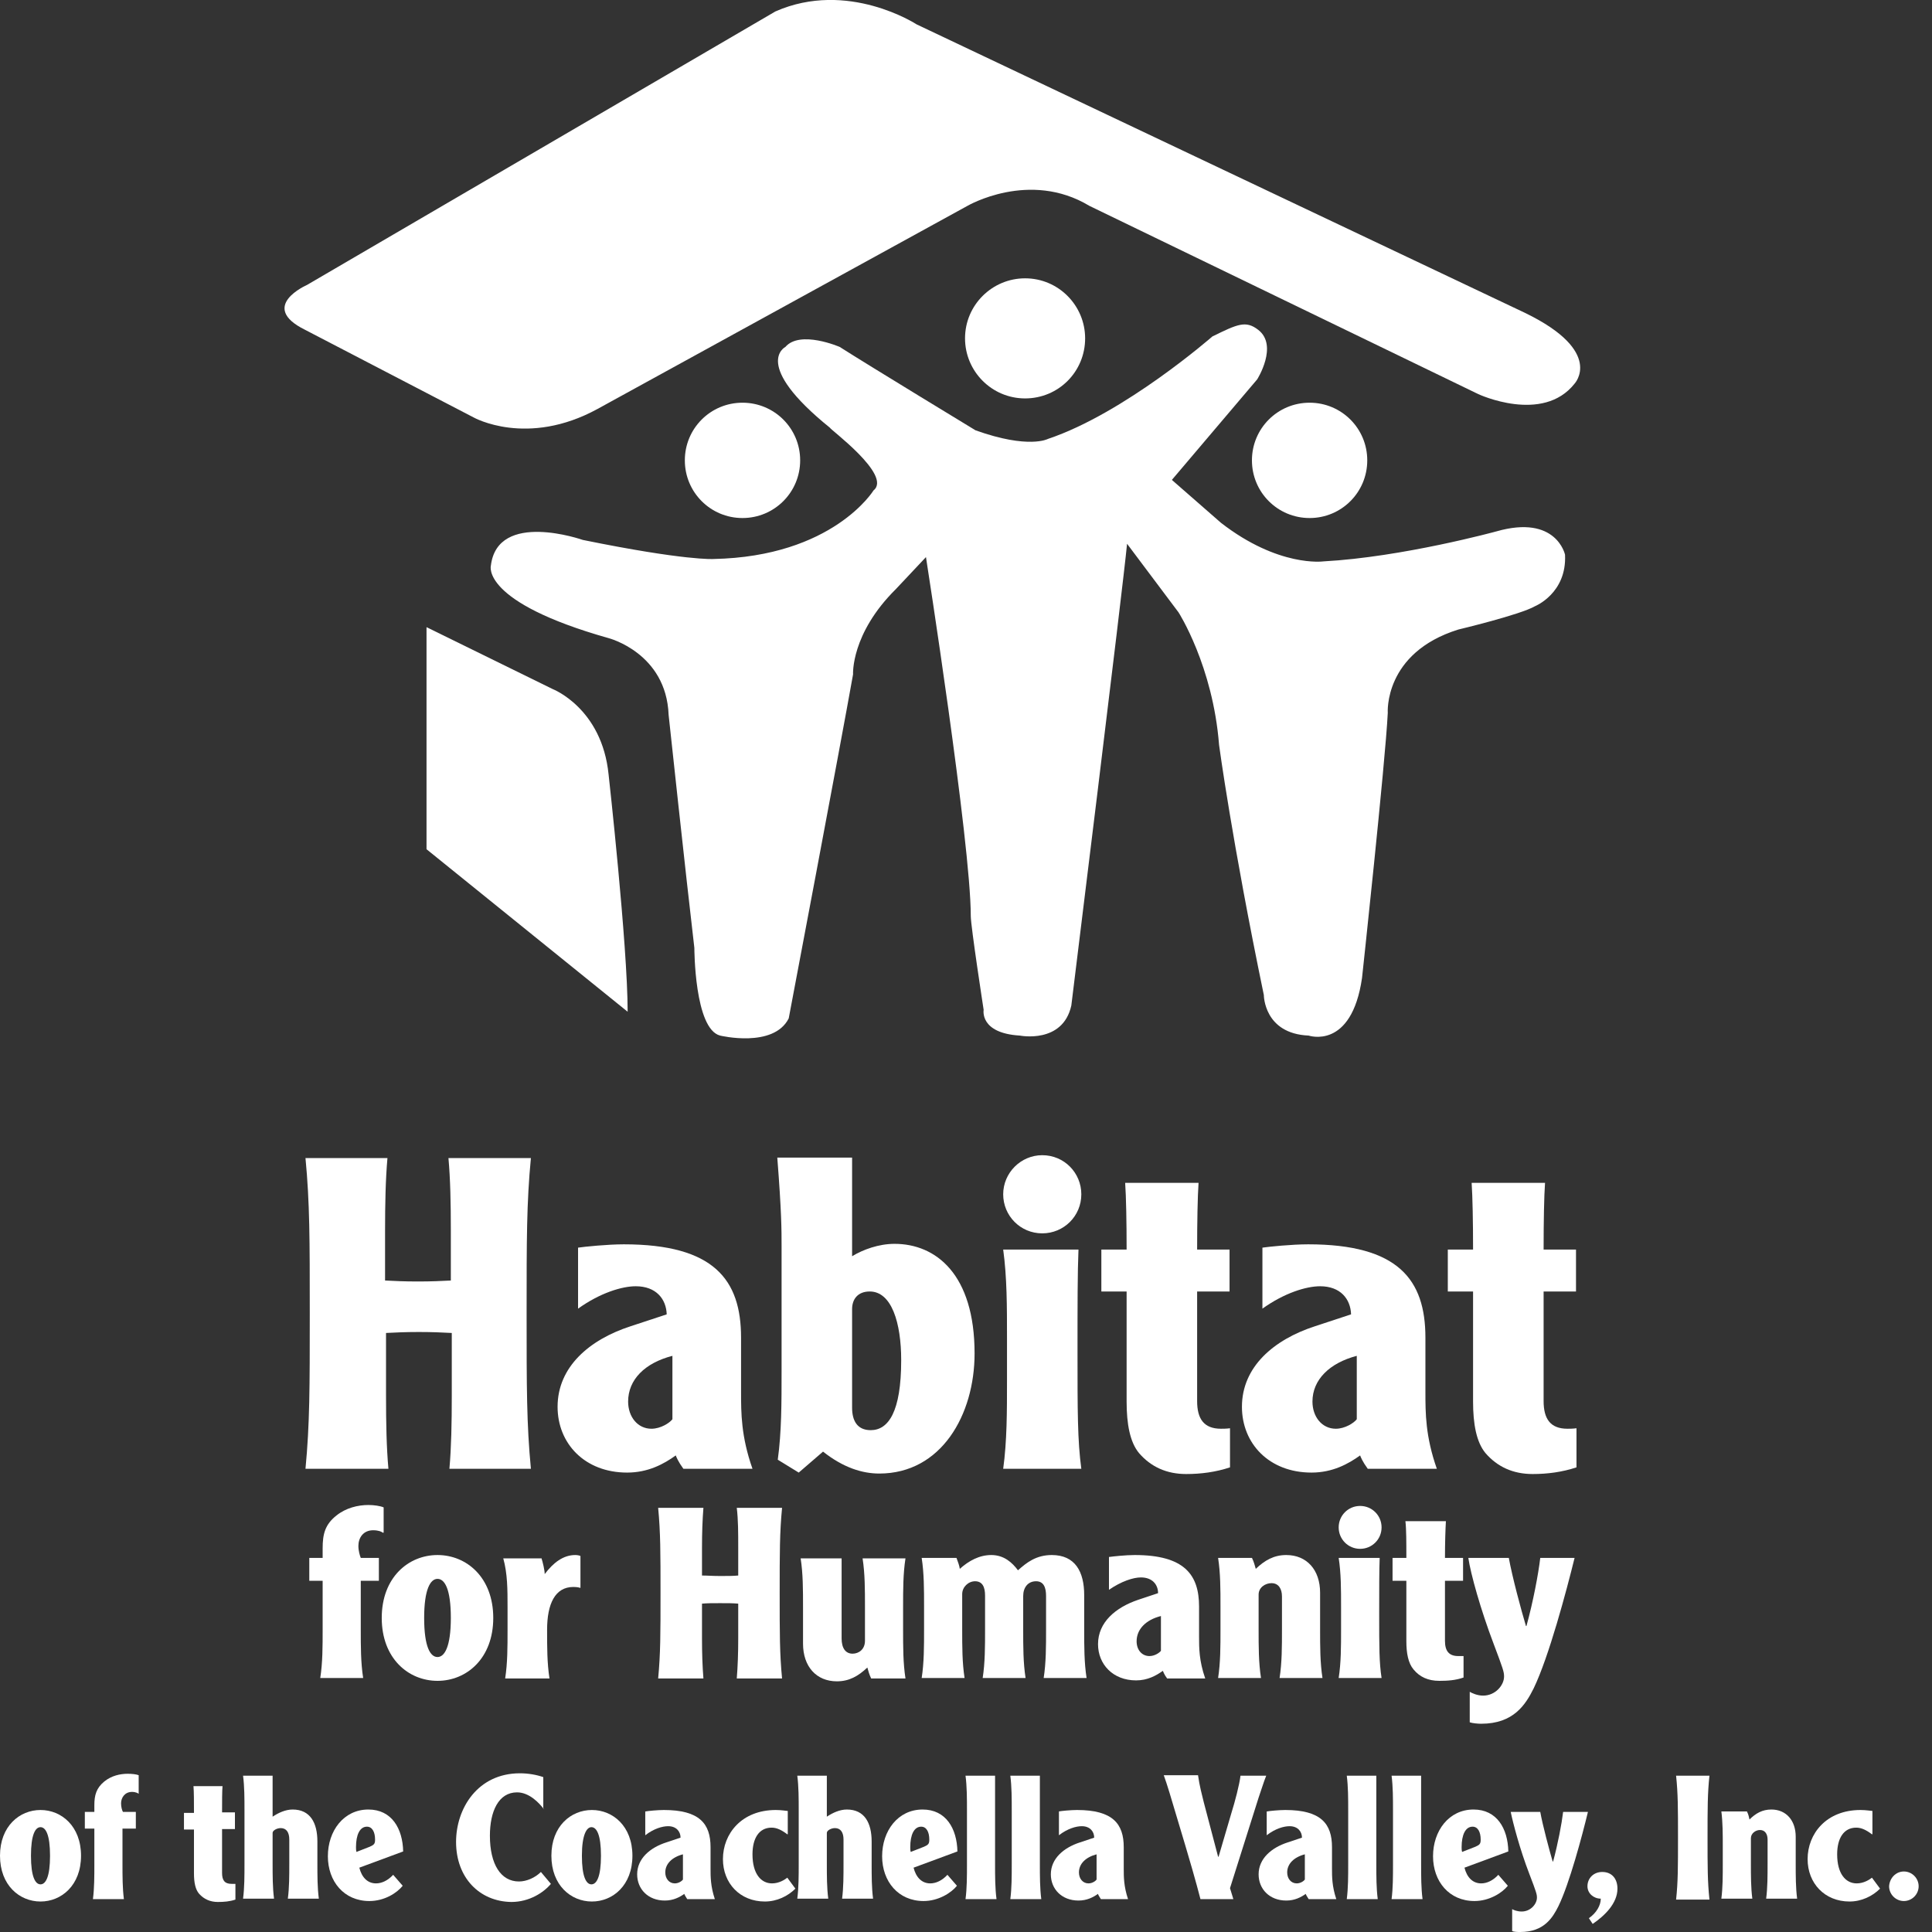 <svg width="68" height="68" viewBox="0 0 68 68" fill="none" xmlns="http://www.w3.org/2000/svg">
<rect x="0" y="0" width="68" height="68" fill="#333333" stroke="none"/>
<g clip-path="url(#clip0_680_7554)">
<path d="M13.637 40.76C13.57 41.514 13.553 42.387 13.553 43.309V45.07C13.889 45.087 14.224 45.104 14.71 45.104C15.197 45.104 15.532 45.087 15.868 45.07V43.309C15.868 42.37 15.851 41.498 15.784 40.76H18.686C18.535 42.336 18.535 43.628 18.535 46.228C18.535 48.828 18.535 50.119 18.686 51.696H15.818C15.885 50.941 15.901 50.069 15.901 49.146V46.916C15.566 46.899 15.23 46.882 14.744 46.882C14.258 46.882 13.922 46.899 13.587 46.916V49.146C13.587 50.086 13.604 50.958 13.671 51.696H10.752C10.903 50.119 10.903 48.828 10.903 46.228C10.903 43.628 10.903 42.336 10.752 40.76H13.637Z" fill="white"/>
<path d="M20.346 43.913C20.564 43.88 21.386 43.796 21.956 43.796C25.127 43.796 26.083 45.037 26.083 47.083V48.995C26.083 49.733 26.083 50.555 26.485 51.696H24.053C23.869 51.444 23.802 51.277 23.785 51.226C23.366 51.528 22.812 51.83 22.074 51.83C20.581 51.83 19.625 50.807 19.625 49.515C19.625 48.106 20.749 47.15 22.191 46.681L23.466 46.261C23.449 45.725 23.097 45.272 22.376 45.272C21.889 45.272 21.118 45.507 20.346 46.06V43.913ZM23.667 47.721C22.695 47.972 22.108 48.559 22.108 49.331C22.108 49.868 22.443 50.287 22.929 50.287C23.248 50.287 23.567 50.086 23.667 49.952V47.721Z" fill="white"/>
<path d="M29.991 40.76V44.215C30.377 43.98 30.931 43.779 31.484 43.779C32.944 43.779 34.302 44.852 34.302 47.637C34.302 49.801 33.128 51.864 30.948 51.864C30.36 51.864 29.689 51.663 28.968 51.092L28.113 51.83L27.375 51.377C27.509 50.404 27.509 49.364 27.509 48.258V43.863C27.509 43.292 27.509 42.672 27.358 40.743H29.991V40.76ZM29.991 49.549C29.991 49.985 30.159 50.337 30.645 50.337C31.266 50.337 31.719 49.7 31.719 47.872C31.719 46.563 31.384 45.456 30.612 45.456C30.193 45.456 29.991 45.725 29.991 46.077V49.549Z" fill="white"/>
<path d="M36.684 40.659C37.456 40.659 38.059 41.28 38.059 42.035C38.059 42.806 37.439 43.41 36.684 43.41C35.912 43.41 35.309 42.789 35.309 42.035C35.309 41.28 35.929 40.659 36.684 40.659ZM37.959 43.98C37.925 44.769 37.925 45.943 37.925 47.587C37.925 49.666 37.925 50.706 38.059 51.696H35.309C35.443 50.723 35.443 49.683 35.443 48.576V47.1C35.443 45.993 35.443 44.953 35.309 43.98H37.959Z" fill="white"/>
<path d="M42.185 41.632C42.152 42.102 42.135 43.007 42.135 43.98H43.276V45.456H42.135V49.314C42.135 49.935 42.37 50.287 42.974 50.287C43.058 50.287 43.158 50.287 43.292 50.27V51.646C42.789 51.813 42.269 51.881 41.749 51.881C41.062 51.881 40.508 51.629 40.089 51.143C39.77 50.757 39.653 50.119 39.653 49.331V45.456H38.764V43.98H39.653C39.653 43.024 39.636 42.118 39.602 41.632H42.185Z" fill="white"/>
<path d="M44.433 43.913C44.651 43.88 45.473 43.796 46.043 43.796C49.214 43.796 50.17 45.037 50.17 47.083V48.995C50.17 49.733 50.17 50.555 50.572 51.696H48.14C47.956 51.444 47.889 51.277 47.872 51.226C47.452 51.528 46.899 51.83 46.161 51.83C44.668 51.83 43.712 50.807 43.712 49.515C43.712 48.106 44.836 47.15 46.278 46.681L47.553 46.261C47.536 45.725 47.184 45.272 46.463 45.272C45.976 45.272 45.205 45.507 44.433 46.06V43.913ZM47.754 47.721C46.798 47.972 46.194 48.559 46.194 49.331C46.194 49.868 46.53 50.287 47.016 50.287C47.335 50.287 47.654 50.086 47.754 49.952V47.721Z" fill="white"/>
<path d="M54.38 41.632C54.346 42.102 54.33 43.007 54.33 43.98H55.47V45.456H54.33V49.314C54.33 49.935 54.564 50.287 55.168 50.287C55.252 50.287 55.353 50.287 55.487 50.27V51.646C54.984 51.813 54.464 51.881 53.944 51.881C53.256 51.881 52.703 51.629 52.283 51.143C51.964 50.757 51.847 50.119 51.847 49.331V45.456H50.958V43.98H51.847C51.847 43.024 51.83 42.118 51.797 41.632H54.38Z" fill="white"/>
<path d="M13.469 53.944C13.436 53.91 13.318 53.86 13.134 53.86C12.782 53.86 12.614 54.128 12.614 54.413C12.614 54.581 12.664 54.749 12.698 54.833H13.335V55.638H12.698V57.349C12.698 57.953 12.698 58.523 12.782 59.06H11.272C11.356 58.523 11.356 57.953 11.356 57.349V55.638H10.886V54.833H11.356V54.497C11.356 53.994 11.44 53.658 11.842 53.34C12.178 53.072 12.597 52.971 12.966 52.971C13.167 52.971 13.386 53.004 13.503 53.055V53.944H13.469Z" fill="white"/>
<path d="M17.361 56.946C17.361 58.372 16.422 59.16 15.399 59.16C14.375 59.16 13.436 58.372 13.436 56.946C13.436 55.52 14.375 54.732 15.399 54.732C16.422 54.732 17.361 55.52 17.361 56.946ZM14.929 56.946C14.929 57.969 15.147 58.322 15.399 58.322C15.65 58.322 15.868 57.953 15.868 56.946C15.868 55.923 15.65 55.571 15.399 55.571C15.147 55.571 14.929 55.94 14.929 56.946Z" fill="white"/>
<path d="M19.055 54.833C19.105 54.984 19.172 55.269 19.172 55.403C19.474 55 19.826 54.732 20.246 54.732C20.33 54.732 20.397 54.749 20.43 54.766V55.889C20.33 55.856 20.212 55.856 20.179 55.856C19.541 55.856 19.256 56.443 19.256 57.365C19.256 57.969 19.256 58.54 19.34 59.076H17.78C17.864 58.54 17.864 57.969 17.864 57.365V56.56C17.864 55.956 17.864 55.386 17.713 54.849H19.055V54.833Z" fill="white"/>
<path d="M24.758 53.071C24.724 53.491 24.708 53.96 24.708 54.48V55.453C24.892 55.453 25.077 55.47 25.345 55.47C25.613 55.47 25.798 55.47 25.983 55.453V54.48C25.983 53.96 25.983 53.491 25.932 53.071H27.526C27.442 53.944 27.442 54.648 27.442 56.074C27.442 57.5 27.442 58.204 27.526 59.076H25.932C25.966 58.657 25.983 58.187 25.983 57.667V56.443C25.798 56.426 25.613 56.426 25.345 56.426C25.077 56.426 24.892 56.426 24.708 56.443V57.667C24.708 58.187 24.724 58.657 24.758 59.076H23.165C23.248 58.204 23.248 57.5 23.248 56.074C23.248 54.648 23.248 53.944 23.165 53.071H24.758Z" fill="white"/>
<path d="M30.662 59.076C30.595 58.942 30.561 58.808 30.528 58.691C30.209 58.993 29.891 59.177 29.454 59.177C28.733 59.177 28.264 58.657 28.264 57.852V56.56C28.264 55.956 28.264 55.386 28.18 54.849H29.622V57.667C29.622 58.003 29.756 58.204 30.008 58.204C30.226 58.204 30.444 58.053 30.444 57.751V56.56C30.444 55.956 30.444 55.386 30.36 54.849H31.87C31.786 55.386 31.786 55.956 31.786 56.56V57.365C31.786 57.969 31.786 58.54 31.87 59.076H30.662Z" fill="white"/>
<path d="M33.665 54.833C33.715 54.967 33.766 55.101 33.782 55.218C34.101 54.933 34.47 54.732 34.889 54.732C35.342 54.732 35.627 55 35.829 55.269C36.131 55 36.466 54.732 37.02 54.732C37.842 54.732 38.16 55.319 38.16 56.141V57.349C38.16 57.953 38.16 58.523 38.244 59.06H36.734C36.818 58.523 36.818 57.953 36.818 57.349V56.175C36.818 55.873 36.734 55.655 36.466 55.655C36.181 55.655 36.013 55.873 36.013 56.175V57.349C36.013 57.953 36.013 58.523 36.097 59.06H34.587C34.671 58.523 34.671 57.953 34.671 57.349V56.158C34.671 55.873 34.587 55.655 34.319 55.655C34.084 55.655 33.866 55.856 33.866 56.108V57.349C33.866 57.953 33.866 58.523 33.95 59.06H32.44C32.524 58.523 32.524 57.953 32.524 57.349V56.544C32.524 55.94 32.524 55.37 32.44 54.833H33.665Z" fill="white"/>
<path d="M39.049 54.799C39.166 54.782 39.619 54.732 39.938 54.732C41.682 54.732 42.203 55.42 42.203 56.544V57.6C42.203 58.003 42.203 58.456 42.42 59.076H41.079C40.978 58.942 40.944 58.842 40.928 58.808C40.693 58.976 40.391 59.144 39.988 59.144C39.166 59.144 38.647 58.573 38.647 57.869C38.647 57.097 39.267 56.577 40.056 56.309L40.76 56.074C40.76 55.772 40.559 55.52 40.156 55.52C39.888 55.52 39.468 55.655 39.032 55.956V54.799H39.049ZM40.861 56.879C40.324 57.013 40.005 57.349 40.005 57.768C40.005 58.07 40.19 58.288 40.458 58.288C40.642 58.288 40.81 58.171 40.861 58.103V56.879Z" fill="white"/>
<path d="M44.065 54.833C44.132 54.967 44.165 55.101 44.199 55.218C44.517 54.917 44.836 54.732 45.272 54.732C45.993 54.732 46.463 55.252 46.463 56.057V57.349C46.463 57.953 46.463 58.523 46.547 59.06H45.037C45.121 58.523 45.121 57.953 45.121 57.349V56.191C45.121 55.923 45.004 55.722 44.752 55.722C44.534 55.722 44.299 55.873 44.299 56.124V57.349C44.299 57.953 44.299 58.523 44.383 59.06H42.873C42.957 58.523 42.957 57.953 42.957 57.349V56.544C42.957 55.94 42.957 55.37 42.873 54.833H44.065Z" fill="white"/>
<path d="M47.872 53.004C48.291 53.004 48.627 53.34 48.627 53.759C48.627 54.178 48.291 54.514 47.872 54.514C47.453 54.514 47.117 54.178 47.117 53.759C47.117 53.34 47.453 53.004 47.872 53.004ZM48.56 54.833C48.543 55.269 48.543 55.906 48.543 56.812C48.543 57.953 48.543 58.523 48.627 59.06H47.117C47.201 58.523 47.201 57.953 47.201 57.349V56.544C47.201 55.94 47.201 55.37 47.117 54.833H48.56Z" fill="white"/>
<path d="M50.891 53.541C50.875 53.809 50.858 54.296 50.858 54.833H51.495V55.638H50.858V57.751C50.858 58.103 50.992 58.288 51.327 58.288C51.378 58.288 51.428 58.288 51.512 58.288V59.043C51.227 59.144 50.942 59.16 50.657 59.16C50.271 59.16 49.969 59.026 49.751 58.758C49.566 58.54 49.499 58.187 49.499 57.768V55.638H49.013V54.833H49.499C49.499 54.296 49.499 53.809 49.466 53.541H50.891Z" fill="white"/>
<path d="M53.105 54.833C53.223 55.487 53.542 56.678 53.709 57.231H53.726C53.961 56.376 54.145 55.403 54.212 54.833H55.42C55.135 55.99 54.514 58.322 53.978 59.429C53.693 59.999 53.273 60.67 52.133 60.67C52.015 60.67 51.831 60.653 51.73 60.62V59.546C51.814 59.596 51.998 59.68 52.2 59.68C52.636 59.68 52.938 59.311 52.938 59.009C52.938 58.842 52.904 58.741 52.569 57.852C52.116 56.661 51.764 55.403 51.68 54.833H53.105Z" fill="white"/>
<path d="M2.852 65.316C2.852 66.356 2.164 66.927 1.426 66.927C0.688 66.927 0 66.356 0 65.316C0 64.276 0.688 63.706 1.426 63.706C2.164 63.706 2.852 64.276 2.852 65.316ZM1.09 65.316C1.09 66.054 1.241 66.323 1.426 66.323C1.61 66.323 1.761 66.054 1.761 65.316C1.761 64.578 1.61 64.31 1.426 64.31C1.241 64.31 1.09 64.578 1.09 65.316Z" fill="white"/>
<path d="M4.881 63.136C4.864 63.119 4.781 63.069 4.646 63.069C4.395 63.069 4.261 63.27 4.261 63.471C4.261 63.589 4.294 63.723 4.328 63.773H4.781V64.36H4.311V65.601C4.311 66.037 4.311 66.457 4.361 66.843H3.271C3.321 66.457 3.321 66.037 3.321 65.601V64.36H2.986V63.773H3.321V63.538C3.321 63.186 3.388 62.934 3.674 62.7C3.925 62.498 4.227 62.431 4.495 62.431C4.646 62.431 4.797 62.448 4.881 62.481V63.136Z" fill="white"/>
<path d="M7.833 62.851C7.816 63.035 7.816 63.404 7.816 63.79H8.269V64.377H7.816V65.92C7.816 66.172 7.9 66.306 8.152 66.306C8.186 66.306 8.219 66.306 8.286 66.306V66.859C8.085 66.927 7.884 66.943 7.666 66.943C7.397 66.943 7.179 66.843 7.011 66.658C6.877 66.507 6.827 66.256 6.827 65.937V64.394H6.475V63.807H6.827C6.827 63.421 6.827 63.069 6.81 62.867H7.833V62.851Z" fill="white"/>
<path d="M9.595 62.498V63.941C9.796 63.807 10.047 63.689 10.299 63.689C10.92 63.689 11.171 64.159 11.171 64.813V65.585C11.171 66.021 11.171 66.44 11.222 66.826H10.131C10.182 66.44 10.182 66.021 10.182 65.585V64.746C10.182 64.494 10.081 64.343 9.88 64.343C9.746 64.343 9.595 64.427 9.595 64.511V65.585C9.595 66.021 9.595 66.44 9.645 66.826H8.555C8.605 66.44 8.605 66.021 8.605 65.585V63.739C8.605 63.303 8.605 62.884 8.555 62.498H9.595Z" fill="white"/>
<path d="M12.647 65.736C12.731 66.071 12.932 66.289 13.234 66.289C13.435 66.289 13.653 66.189 13.838 65.987L14.174 66.373C13.972 66.625 13.536 66.91 12.999 66.91C12.11 66.91 11.54 66.222 11.54 65.333C11.54 64.444 12.094 63.689 12.966 63.689C13.788 63.689 14.174 64.36 14.19 65.165L12.647 65.736ZM13.016 64.998C13.167 64.93 13.201 64.897 13.201 64.746C13.201 64.478 13.1 64.293 12.915 64.293C12.664 64.293 12.53 64.578 12.53 65.014C12.53 65.065 12.53 65.115 12.546 65.182L13.016 64.998Z" fill="white"/>
<path d="M19.139 63.672C18.988 63.471 18.635 63.085 18.199 63.085C17.545 63.085 17.243 63.756 17.243 64.612C17.243 65.618 17.629 66.222 18.266 66.222C18.535 66.222 18.837 66.088 19.038 65.887L19.39 66.306C19.139 66.608 18.635 66.943 17.998 66.943C16.874 66.927 16.052 66.088 16.052 64.83C16.052 63.656 16.807 62.414 18.3 62.414C18.585 62.414 18.887 62.465 19.122 62.549V63.672H19.139Z" fill="white"/>
<path d="M22.259 65.316C22.259 66.356 21.571 66.927 20.833 66.927C20.095 66.927 19.407 66.356 19.407 65.316C19.407 64.276 20.095 63.706 20.833 63.706C21.571 63.706 22.259 64.276 22.259 65.316ZM20.481 65.316C20.481 66.054 20.632 66.323 20.816 66.323C21.001 66.323 21.152 66.054 21.152 65.316C21.152 64.578 21.001 64.31 20.816 64.31C20.648 64.31 20.481 64.578 20.481 65.316Z" fill="white"/>
<path d="M22.728 63.756C22.812 63.739 23.148 63.706 23.366 63.706C24.624 63.706 25.009 64.192 25.009 65.014V65.769C25.009 66.054 25.009 66.39 25.16 66.843H24.188C24.12 66.742 24.087 66.675 24.087 66.658C23.919 66.775 23.701 66.893 23.399 66.893C22.812 66.893 22.426 66.49 22.426 65.97C22.426 65.417 22.879 65.031 23.45 64.847L23.953 64.679C23.953 64.461 23.802 64.276 23.517 64.276C23.315 64.276 23.013 64.36 22.711 64.595V63.756H22.728ZM24.037 65.266C23.651 65.367 23.416 65.601 23.416 65.903C23.416 66.121 23.55 66.289 23.751 66.289C23.886 66.289 24.003 66.205 24.037 66.155V65.266Z" fill="white"/>
<path d="M27.71 64.561C27.509 64.41 27.341 64.327 27.156 64.327C26.72 64.327 26.485 64.696 26.485 65.266C26.485 65.954 26.787 66.289 27.173 66.289C27.425 66.289 27.626 66.155 27.71 66.088L27.995 66.474C27.727 66.742 27.341 66.927 26.921 66.927C26.049 66.927 25.445 66.289 25.445 65.434C25.445 64.545 26.099 63.706 27.307 63.706C27.509 63.706 27.676 63.739 27.727 63.739V64.561H27.71Z" fill="white"/>
<path d="M29.102 62.498V63.941C29.303 63.807 29.555 63.689 29.806 63.689C30.427 63.689 30.679 64.159 30.679 64.813V65.585C30.679 66.021 30.679 66.44 30.729 66.826H29.639C29.689 66.44 29.689 66.021 29.689 65.585V64.746C29.689 64.494 29.588 64.343 29.387 64.343C29.253 64.343 29.102 64.427 29.102 64.511V65.585C29.102 66.021 29.102 66.44 29.152 66.826H28.062C28.112 66.44 28.112 66.021 28.112 65.585V63.739C28.112 63.303 28.112 62.884 28.062 62.498H29.102Z" fill="white"/>
<path d="M32.155 65.736C32.239 66.071 32.44 66.289 32.742 66.289C32.943 66.289 33.161 66.189 33.346 65.987L33.681 66.373C33.48 66.625 33.027 66.91 32.507 66.91C31.618 66.91 31.048 66.222 31.048 65.333C31.048 64.444 31.601 63.689 32.474 63.689C33.295 63.689 33.681 64.36 33.698 65.165L32.155 65.736ZM32.524 64.998C32.675 64.93 32.708 64.897 32.708 64.746C32.708 64.478 32.608 64.293 32.423 64.293C32.172 64.293 32.038 64.578 32.038 65.014C32.038 65.065 32.038 65.115 32.054 65.182L32.524 64.998Z" fill="white"/>
<path d="M35.023 62.498V65.601C35.023 66.037 35.023 66.457 35.074 66.843H33.983C34.034 66.457 34.034 66.037 34.034 65.601V63.739C34.034 63.303 34.034 62.884 33.983 62.498H35.023Z" fill="white"/>
<path d="M36.6 62.498V65.601C36.6 66.037 36.6 66.457 36.65 66.843H35.56C35.61 66.457 35.61 66.037 35.61 65.601V63.739C35.61 63.303 35.61 62.884 35.56 62.498H36.6Z" fill="white"/>
<path d="M37.271 63.756C37.355 63.739 37.69 63.706 37.908 63.706C39.166 63.706 39.552 64.192 39.552 65.014V65.769C39.552 66.054 39.552 66.39 39.703 66.843H38.747C38.68 66.742 38.646 66.675 38.646 66.658C38.479 66.775 38.261 66.893 37.959 66.893C37.372 66.893 36.986 66.49 36.986 65.97C36.986 65.417 37.439 65.031 38.009 64.847L38.512 64.679C38.512 64.461 38.361 64.276 38.076 64.276C37.875 64.276 37.573 64.36 37.271 64.595V63.756ZM38.596 65.266C38.21 65.367 37.975 65.601 37.975 65.903C37.975 66.121 38.11 66.289 38.311 66.289C38.445 66.289 38.563 66.205 38.596 66.155V65.266Z" fill="white"/>
<path d="M42.169 62.498C42.219 62.851 42.303 63.169 42.37 63.438L42.873 65.35H42.89L43.343 63.807C43.46 63.438 43.628 62.8 43.661 62.498H44.567C44.483 62.7 44.366 63.085 44.299 63.27L43.292 66.457L43.41 66.843H42.252C42.085 66.205 41.967 65.769 41.33 63.656C41.246 63.371 41.078 62.8 40.961 62.482H42.169V62.498Z" fill="white"/>
<path d="M44.601 63.756C44.685 63.739 45.02 63.706 45.238 63.706C46.496 63.706 46.882 64.192 46.882 65.014V65.769C46.882 66.054 46.882 66.39 47.033 66.843H46.06C45.993 66.742 45.959 66.675 45.959 66.658C45.792 66.775 45.574 66.893 45.272 66.893C44.685 66.893 44.299 66.49 44.299 65.97C44.299 65.417 44.752 65.031 45.322 64.847L45.825 64.679C45.825 64.461 45.674 64.276 45.389 64.276C45.188 64.276 44.886 64.36 44.584 64.595V63.756H44.601ZM45.926 65.266C45.54 65.367 45.305 65.601 45.305 65.903C45.305 66.121 45.439 66.289 45.641 66.289C45.775 66.289 45.892 66.205 45.926 66.155V65.266Z" fill="white"/>
<path d="M48.442 62.498V65.601C48.442 66.037 48.442 66.457 48.492 66.843H47.402C47.452 66.457 47.452 66.037 47.452 65.601V63.739C47.452 63.303 47.452 62.884 47.402 62.498H48.442Z" fill="white"/>
<path d="M50.019 62.498V65.601C50.019 66.037 50.019 66.457 50.069 66.843H48.979C49.029 66.457 49.029 66.037 49.029 65.601V63.739C49.029 63.303 49.029 62.884 48.979 62.498H50.019Z" fill="white"/>
<path d="M51.545 65.736C51.629 66.071 51.83 66.289 52.132 66.289C52.333 66.289 52.551 66.189 52.736 65.987L53.071 66.373C52.87 66.625 52.417 66.91 51.897 66.91C51.008 66.91 50.438 66.222 50.438 65.333C50.438 64.444 50.992 63.689 51.864 63.689C52.686 63.689 53.071 64.36 53.088 65.165L51.545 65.736ZM51.931 64.998C52.082 64.93 52.115 64.897 52.115 64.746C52.115 64.478 52.015 64.293 51.83 64.293C51.579 64.293 51.444 64.578 51.444 65.014C51.444 65.065 51.444 65.115 51.461 65.182L51.931 64.998Z" fill="white"/>
<path d="M54.212 63.773C54.296 64.243 54.531 65.115 54.648 65.517H54.665C54.833 64.897 54.967 64.192 55.017 63.773H55.89C55.688 64.612 55.236 66.306 54.85 67.094C54.648 67.497 54.346 68 53.508 68C53.424 68 53.29 68 53.223 67.966V67.195C53.273 67.228 53.407 67.279 53.558 67.279C53.877 67.279 54.095 67.01 54.095 66.792C54.095 66.675 54.078 66.608 53.827 65.954C53.491 65.081 53.256 64.176 53.172 63.773H54.212Z" fill="white"/>
<path d="M55.923 67.514C56.191 67.329 56.342 67.061 56.342 66.826C56.091 66.826 55.873 66.641 55.873 66.39C55.873 66.105 56.091 65.887 56.392 65.887C56.745 65.887 56.929 66.138 56.929 66.474C56.929 66.994 56.476 67.43 56.057 67.715L55.923 67.514Z" fill="white"/>
<path d="M60.167 62.498C60.1 63.119 60.1 63.639 60.1 64.679C60.1 65.719 60.1 66.222 60.167 66.859H58.993C59.06 66.239 59.06 65.719 59.06 64.679C59.06 63.639 59.06 63.136 58.993 62.498H60.167Z" fill="white"/>
<path d="M61.492 63.773C61.542 63.857 61.559 63.974 61.576 64.041C61.794 63.823 62.029 63.689 62.347 63.689C62.867 63.689 63.203 64.075 63.203 64.645V65.585C63.203 66.021 63.203 66.44 63.253 66.826H62.163C62.213 66.44 62.213 66.021 62.213 65.585V64.746C62.213 64.561 62.129 64.41 61.945 64.41C61.794 64.41 61.626 64.528 61.626 64.696V65.585C61.626 66.021 61.626 66.44 61.676 66.826H60.586C60.636 66.44 60.636 66.021 60.636 65.585V64.998C60.636 64.561 60.636 64.142 60.586 63.756H61.492V63.773Z" fill="white"/>
<path d="M65.886 64.561C65.685 64.41 65.517 64.327 65.333 64.327C64.897 64.327 64.662 64.696 64.662 65.266C64.662 65.954 64.964 66.289 65.35 66.289C65.601 66.289 65.803 66.155 65.886 66.088L66.172 66.474C65.903 66.742 65.517 66.927 65.098 66.927C64.226 66.927 63.622 66.289 63.622 65.434C63.622 64.545 64.276 63.706 65.484 63.706C65.685 63.706 65.853 63.739 65.903 63.739V64.561H65.886Z" fill="white"/>
<path d="M67.01 65.87C67.295 65.87 67.53 66.105 67.53 66.39C67.53 66.675 67.295 66.91 67.01 66.91C66.725 66.91 66.49 66.675 66.49 66.39C66.507 66.105 66.725 65.87 67.01 65.87Z" fill="white"/>
<path d="M38.193 11.909C38.193 10.752 37.254 9.796 36.08 9.796C34.922 9.796 33.966 10.735 33.966 11.909C33.966 13.067 34.906 14.023 36.08 14.023C37.254 14.023 38.193 13.083 38.193 11.909Z" fill="white"/>
<path d="M28.163 16.203C28.163 15.079 27.257 14.174 26.133 14.174C25.009 14.174 24.104 15.079 24.104 16.203C24.104 17.327 25.009 18.233 26.133 18.233C27.257 18.233 28.163 17.327 28.163 16.203Z" fill="white"/>
<path d="M48.123 16.203C48.123 15.079 47.217 14.174 46.094 14.174C44.97 14.174 44.064 15.079 44.064 16.203C44.064 17.327 44.97 18.233 46.094 18.233C47.217 18.233 48.123 17.327 48.123 16.203Z" fill="white"/>
<path d="M30.746 17.26C30.746 17.26 29.32 19.591 25.11 19.675C25.11 19.675 24.137 19.742 20.514 19.004C20.514 19.004 17.512 17.948 17.277 19.91C17.277 19.91 16.908 21.185 21.42 22.46C21.42 22.46 23.45 22.98 23.533 25.16C23.533 25.16 24.137 30.796 24.439 33.363C24.439 33.363 24.439 36.214 25.345 36.449C25.345 36.449 27.224 36.902 27.76 35.845C27.76 35.845 29.572 26.284 30.025 23.735C30.025 23.735 29.941 22.309 31.534 20.732L32.591 19.608C32.591 19.608 34.168 29.672 34.168 32.239C34.168 32.608 34.621 35.543 34.621 35.543C34.621 35.543 34.47 36.365 35.895 36.449C35.895 36.449 37.405 36.751 37.707 35.392C37.707 35.392 39.519 20.715 39.669 19.139L41.481 21.554C41.481 21.554 42.689 23.433 42.907 26.217C42.907 26.217 43.36 29.605 44.483 35.023C44.483 35.023 44.483 36.382 46.06 36.449C46.06 36.449 47.57 36.969 47.939 34.419C47.939 34.419 48.761 26.821 48.845 25.093C48.845 25.093 48.694 22.98 51.327 22.158C51.327 22.158 53.508 21.638 54.028 21.336C54.028 21.336 55.151 20.883 55.084 19.524C55.084 19.524 54.782 18.099 52.669 18.703C52.669 18.703 49.365 19.608 46.58 19.759C46.58 19.759 45.004 19.977 42.974 18.401L41.246 16.891L44.249 13.352C44.249 13.352 45.004 12.161 44.282 11.607C43.846 11.272 43.561 11.406 42.672 11.842C42.672 11.842 39.586 14.543 36.885 15.448C36.885 15.448 36.214 15.817 34.336 15.146C34.336 15.146 30.662 12.916 29.555 12.211C29.555 12.211 28.163 11.607 27.643 12.211C27.643 12.211 26.435 12.815 29.22 15.063C29.169 15.079 31.417 16.723 30.746 17.26Z" fill="white"/>
<path d="M32.256 0.855C32.256 0.855 29.84 -0.721 27.291 0.403L10.802 10.031C10.802 10.031 9.075 10.785 10.735 11.607L16.673 14.694C16.673 14.694 18.552 15.75 21.034 14.392L34.05 7.246C34.05 7.246 36.231 5.971 38.344 7.246L52.032 13.872C52.032 13.872 54.296 14.928 55.42 13.503C55.42 13.503 56.477 12.379 53.692 11.02L32.256 0.855Z" fill="white"/>
<path d="M19.457 24.255C19.457 24.255 21.185 24.925 21.42 27.257C21.42 27.257 22.091 33.279 22.091 35.61L15.012 29.89V22.074L19.457 24.255Z" fill="white"/>
</g>
<defs>
<clipPath id="clip0_680_7554">
<rect width="67.53" height="68" fill="white"/>
</clipPath>
</defs>
</svg>

